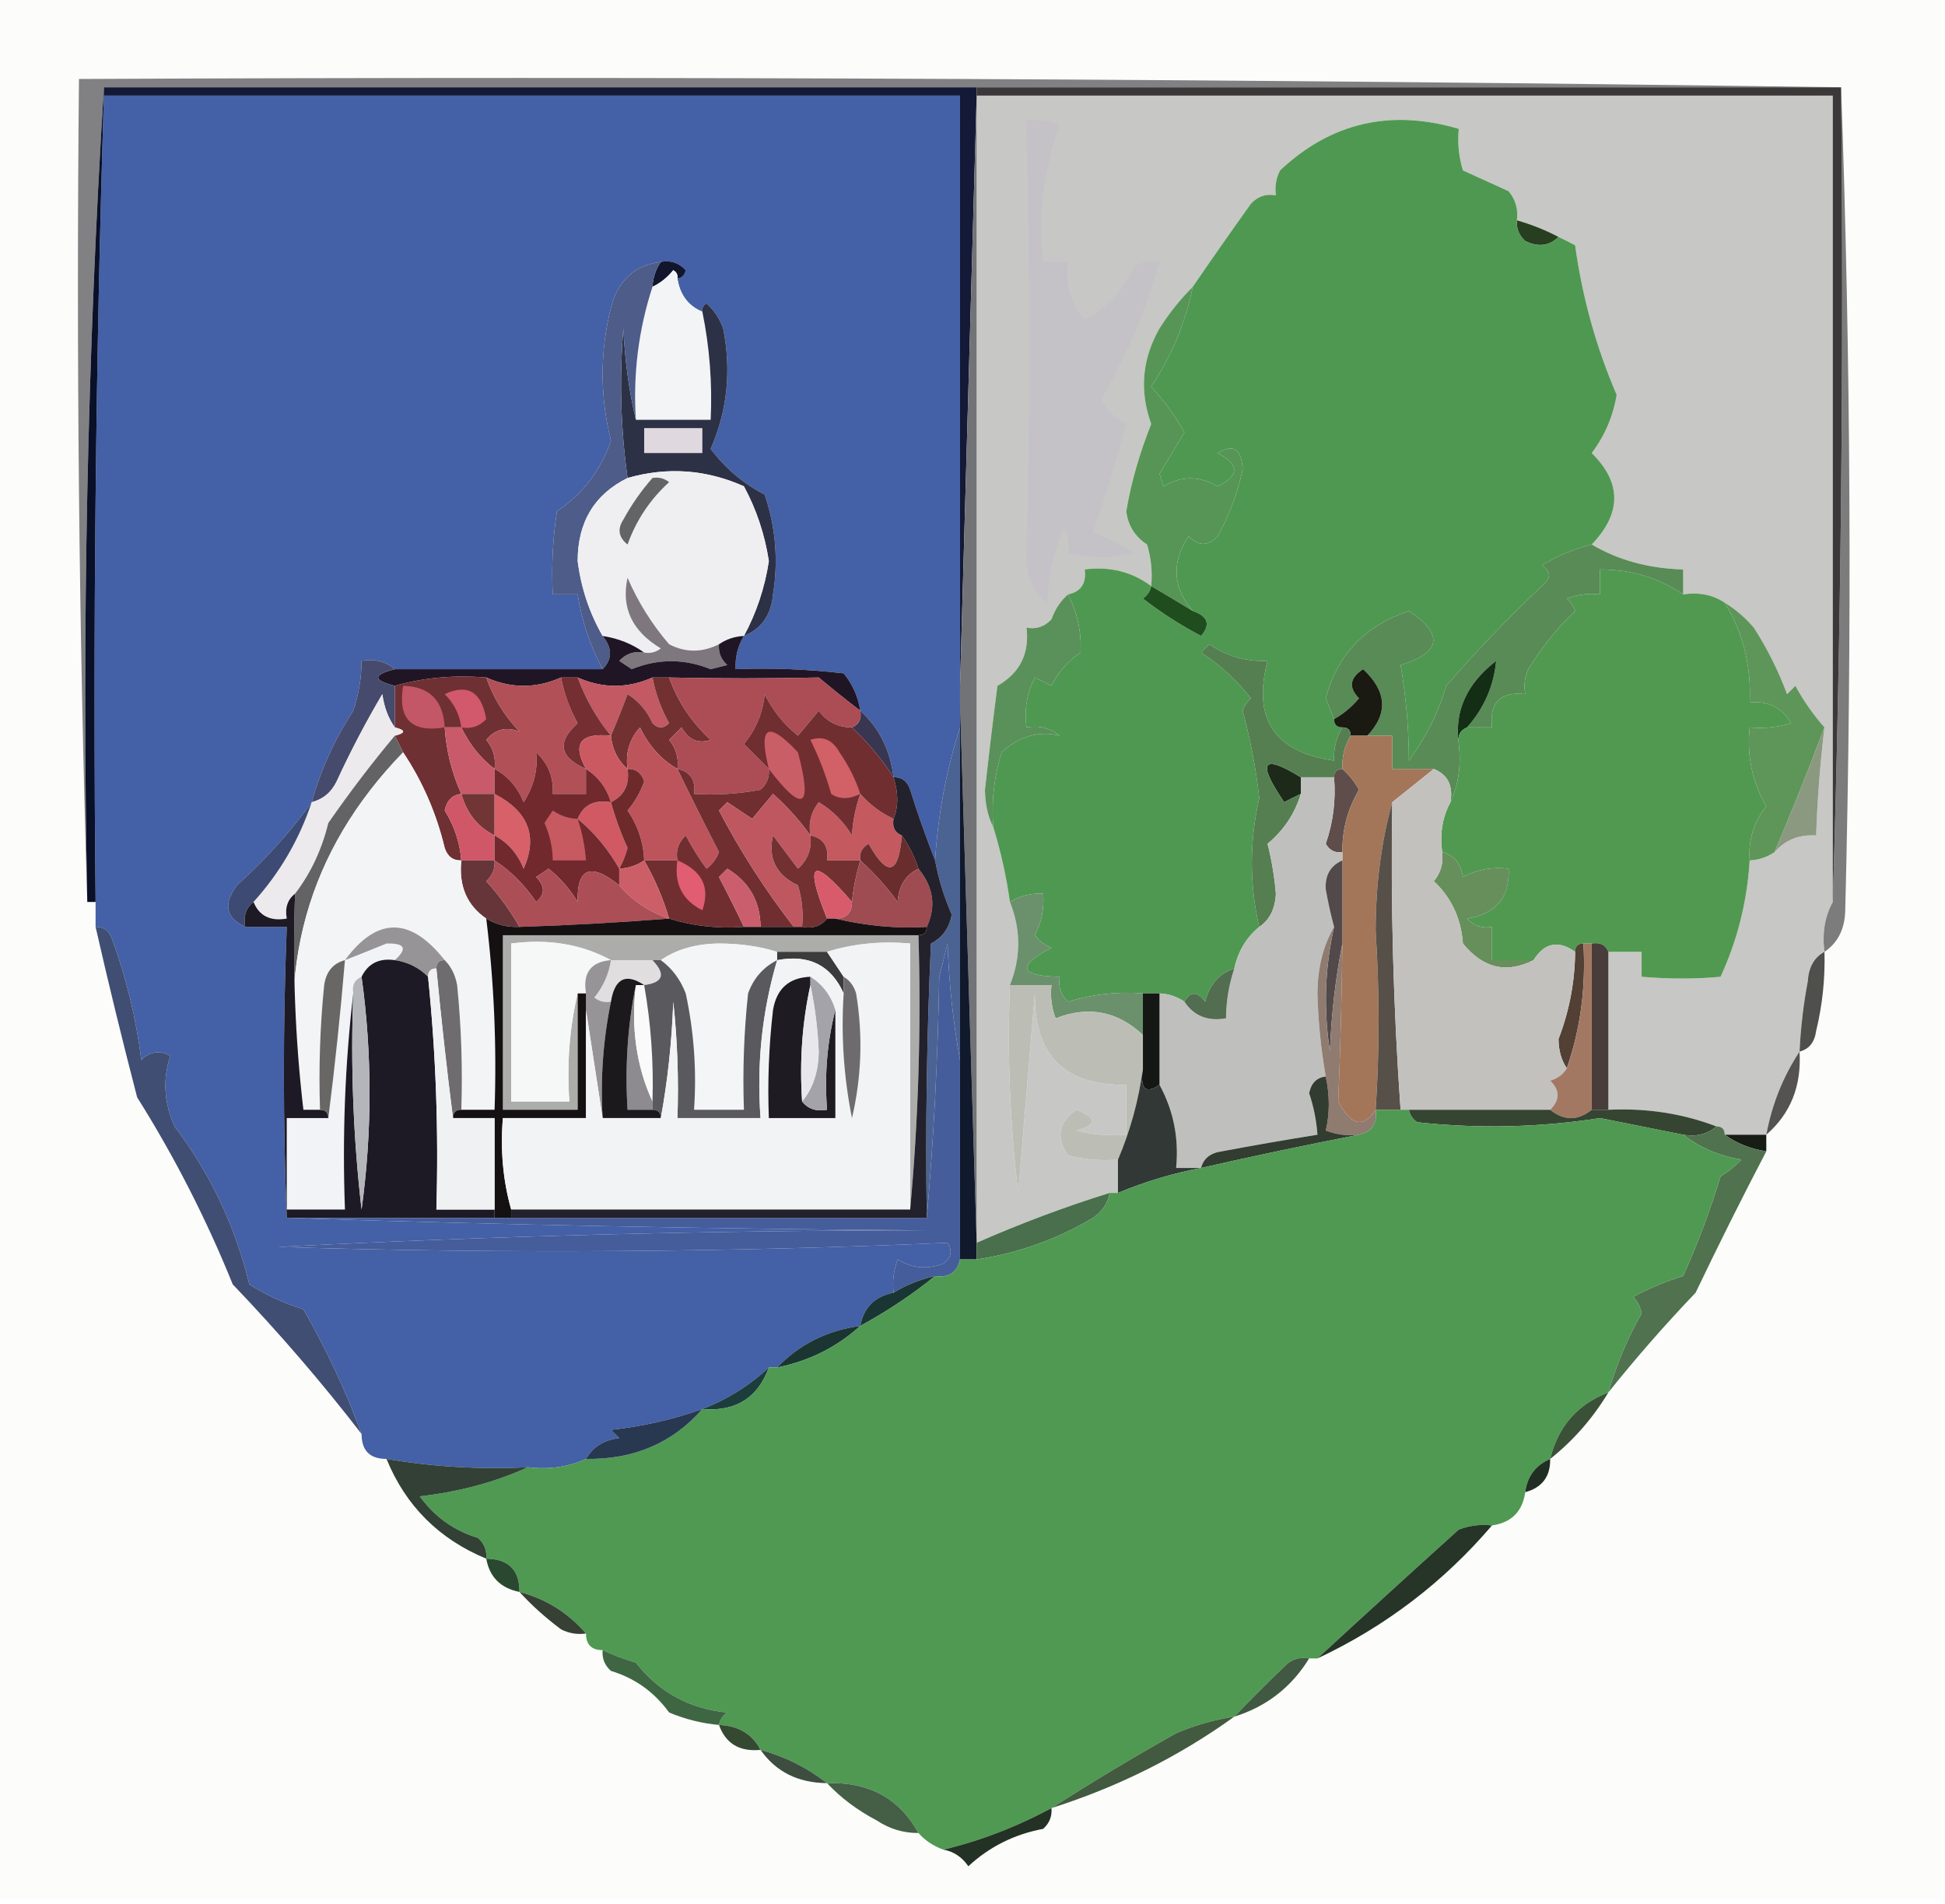 <?xml version="1.0" encoding="UTF-8"?>
<!DOCTYPE svg PUBLIC "-//W3C//DTD SVG 1.1//EN" "http://www.w3.org/Graphics/SVG/1.1/DTD/svg11.dtd">
<svg xmlns="http://www.w3.org/2000/svg" version="1.1" width="234px" height="229px" style="shape-rendering:geometricPrecision; text-rendering:geometricPrecision; image-rendering:optimizeQuality; fill-rule:evenodd; clip-rule:evenodd" xmlns:xlink="http://www.w3.org/1999/xlink">
<g><path style="opacity:1" fill="#fcfdfb" d="M -0.5,-0.5 C 77.5,-0.5 155.5,-0.5 233.5,-0.5C 233.5,75.833 233.5,152.167 233.5,228.5C 155.5,228.5 77.5,228.5 -0.5,228.5C -0.5,152.167 -0.5,75.833 -0.5,-0.5 Z"/></g>
<g><path style="opacity:1" fill="#c7c7c5" d="M 117.5,11.5 C 151.833,11.5 186.167,11.5 220.5,11.5C 220.5,43.833 220.5,76.167 220.5,108.5C 219.539,110.265 219.205,112.265 219.5,114.5C 218.275,115.152 217.608,116.319 217.5,118C 216.969,120.817 216.636,123.65 216.5,126.5C 214.522,129.494 213.189,132.827 212.5,136.5C 210.833,136.5 209.167,136.5 207.5,136.5C 207.5,135.833 207.167,135.5 206.5,135.5C 202.433,133.946 198.1,133.28 193.5,133.5C 193.5,127.167 193.5,120.833 193.5,114.5C 194.833,114.5 196.167,114.5 197.5,114.5C 197.5,115.5 197.5,116.5 197.5,117.5C 200.817,117.781 203.983,117.781 207,117.5C 209.04,113.069 210.206,108.402 210.5,103.5C 211.609,103.443 212.609,103.11 213.5,102.5C 214.779,101.032 216.446,100.365 218.5,100.5C 218.642,96.2 218.975,91.867 219.5,87.5C 218.164,85.99 216.997,84.323 216,82.5C 215.667,82.833 215.333,83.167 215,83.5C 213.938,80.659 212.604,77.992 211,75.5C 209.961,74.29 208.794,73.29 207.5,72.5C 206.081,71.549 204.415,71.216 202.5,71.5C 202.5,70.5 202.5,69.5 202.5,68.5C 198.358,68.389 194.692,67.389 191.5,65.5C 195.113,61.731 195.113,58.064 191.5,54.5C 193.064,52.425 194.064,50.092 194.5,47.5C 192.028,41.747 190.361,35.747 189.5,29.5C 188.817,29.137 188.15,28.804 187.5,28.5C 185.972,27.691 184.306,27.024 182.5,26.5C 182.67,25.178 182.337,24.011 181.5,23C 179.649,22.163 177.816,21.329 176,20.5C 175.506,18.866 175.34,17.199 175.5,15.5C 167.285,13.081 160.119,14.747 154,20.5C 153.517,21.448 153.351,22.448 153.5,23.5C 152.325,23.281 151.325,23.614 150.5,24.5C 148.065,27.906 145.732,31.239 143.5,34.5C 142.022,35.97 140.689,37.637 139.5,39.5C 137.396,43.185 137.062,47.019 138.5,51C 137.079,54.574 136.079,58.074 135.5,61.5C 135.703,63.208 136.536,64.541 138,65.5C 138.494,67.134 138.66,68.801 138.5,70.5C 136.18,68.774 133.513,68.107 130.5,68.5C 130.715,70.179 130.048,71.179 128.5,71.5C 127.609,72.261 126.942,73.261 126.5,74.5C 125.675,75.386 124.675,75.719 123.5,75.5C 123.868,78.624 122.702,80.957 120,82.5C 119.459,86.662 118.959,90.828 118.5,95C 118.508,96.707 118.842,98.207 119.5,99.5C 120.406,102.436 121.072,105.436 121.5,108.5C 122.833,111.833 122.833,115.167 121.5,118.5C 121.169,126.86 121.502,135.193 122.5,143.5C 123.167,135.5 123.833,127.5 124.5,119.5C 124.397,126.947 128.064,130.613 135.5,130.5C 135.5,132.5 135.5,134.5 135.5,136.5C 133.473,136.662 131.473,136.495 129.5,136C 132.028,135.331 132.028,134.498 129.5,133.5C 127.343,134.966 127.01,136.8 128.5,139C 130.473,139.495 132.473,139.662 134.5,139.5C 134.5,140.833 134.5,142.167 134.5,143.5C 134.167,143.5 133.833,143.5 133.5,143.5C 128.065,145.194 122.731,147.194 117.5,149.5C 117.5,103.5 117.5,57.5 117.5,11.5 Z"/></g>
<g><path style="opacity:1" fill="#4460a6" d="M 12.5,11.5 C 46.833,11.5 81.167,11.5 115.5,11.5C 115.5,35.167 115.5,58.833 115.5,82.5C 115.5,83.167 115.5,83.833 115.5,84.5C 115.5,85.5 115.5,86.5 115.5,87.5C 113.856,92.59 112.856,97.923 112.5,103.5C 111.436,100.814 110.436,97.98 109.5,95C 109.164,93.97 108.497,93.47 107.5,93.5C 107.088,90.198 105.755,87.531 103.5,85.5C 103.249,83.83 102.582,82.33 101.5,81C 97.179,80.501 92.846,80.334 88.5,80.5C 88.433,79.041 88.766,77.708 89.5,76.5C 91.614,75.64 92.781,73.973 93,71.5C 93.658,67.428 93.325,63.428 92,59.5C 89.425,58.171 87.259,56.337 85.5,54C 87.509,49.409 88.009,44.575 87,39.5C 86.581,38.328 85.915,37.328 85,36.5C 84.601,36.728 84.435,37.062 84.5,37.5C 82.799,36.789 81.799,35.455 81.5,33.5C 82.043,33.44 82.376,33.107 82.5,32.5C 81.675,31.614 80.675,31.281 79.5,31.5C 76.342,31.914 74.342,33.748 73.5,37C 72.167,42.333 72.167,47.667 73.5,53C 72.283,56.577 70.116,59.41 67,61.5C 66.502,64.817 66.335,68.15 66.5,71.5C 67.5,71.5 68.5,71.5 69.5,71.5C 69.977,74.655 70.977,77.655 72.5,80.5C 64.167,80.5 55.833,80.5 47.5,80.5C 46.432,79.566 45.099,79.232 43.5,79.5C 43.489,81.547 43.156,83.547 42.5,85.5C 40.244,88.951 38.577,92.618 37.5,96.5C 34.933,100.075 31.933,103.408 28.5,106.5C 26.827,108.761 27.16,110.428 29.5,111.5C 31.167,111.5 32.833,111.5 34.5,111.5C 34.039,123.344 34.039,135.01 34.5,146.5C 59.997,147.332 85.663,147.832 111.5,148C 85.353,148.009 59.353,148.676 33.5,150C 60.406,150.828 87.239,150.661 114,149.5C 114.617,150.449 114.451,151.282 113.5,152C 111.559,152.743 109.726,152.576 108,151.5C 107.51,152.793 107.343,154.127 107.5,155.5C 105.227,155.957 103.894,157.29 103.5,159.5C 99.502,160.042 96.168,161.709 93.5,164.5C 93.167,164.5 92.833,164.5 92.5,164.5C 90.165,166.669 87.498,168.336 84.5,169.5C 80.964,170.758 77.297,171.591 73.5,172C 73.833,172.333 74.167,172.667 74.5,173C 72.68,173.2 71.347,174.034 70.5,175.5C 68.393,176.468 66.059,176.802 63.5,176.5C 57.741,176.786 52.075,176.452 46.5,175.5C 44.5,175.5 43.5,174.5 43.5,172.5C 41.618,167.339 39.284,162.339 36.5,157.5C 34.189,156.786 32.022,155.786 30,154.5C 28.294,147.488 25.294,141.155 21,135.5C 19.724,132.634 19.557,129.8 20.5,127C 19.216,126.316 18.049,126.483 17,127.5C 16.383,122.531 15.216,117.697 13.5,113C 13.164,111.97 12.497,111.47 11.5,111.5C 11.5,110.5 11.5,109.5 11.5,108.5C 11.168,75.996 11.502,43.662 12.5,11.5 Z"/></g>
<g><path style="opacity:1" fill="#818083" d="M 221.5,10.5 C 186.833,10.5 152.167,10.5 117.5,10.5C 82.5,10.5 47.5,10.5 12.5,10.5C 10.507,42.816 9.84,75.483 10.5,108.5C 9.502,75.671 9.168,42.671 9.5,9.5C 80.335,9.167 151.002,9.501 221.5,10.5 Z"/></g>
<g><path style="opacity:1" fill="#131936" d="M 12.5,11.5 C 12.5,11.167 12.5,10.833 12.5,10.5C 47.5,10.5 82.5,10.5 117.5,10.5C 117.5,10.833 117.5,11.167 117.5,11.5C 116.833,35.167 116.167,58.833 115.5,82.5C 115.5,58.833 115.5,35.167 115.5,11.5C 81.167,11.5 46.833,11.5 12.5,11.5 Z"/></g>
<g><path style="opacity:1" fill="#283e20" d="M 182.5,26.5 C 184.306,27.024 185.972,27.691 187.5,28.5C 186.399,29.598 185.066,29.765 183.5,29C 182.748,28.329 182.414,27.496 182.5,26.5 Z"/></g>
<g><path style="opacity:1" fill="#11162c" d="M 79.5,31.5 C 80.675,31.281 81.675,31.614 82.5,32.5C 82.376,33.107 82.043,33.44 81.5,33.5C 81.565,33.062 81.399,32.728 81,32.5C 80.292,33.38 79.458,34.047 78.5,34.5C 78.557,33.391 78.89,32.391 79.5,31.5 Z"/></g>
<g><path style="opacity:1" fill="#7d7c7d" d="M 221.5,10.5 C 222.664,43.331 222.831,76.331 222,109.5C 221.95,111.744 221.117,113.411 219.5,114.5C 219.205,112.265 219.539,110.265 220.5,108.5C 221.498,76.004 221.832,43.338 221.5,10.5 Z"/></g>
<g><path style="opacity:1" fill="#3c3839" d="M 117.5,11.5 C 117.5,11.167 117.5,10.833 117.5,10.5C 152.167,10.5 186.833,10.5 221.5,10.5C 221.832,43.338 221.498,76.004 220.5,108.5C 220.5,76.167 220.5,43.833 220.5,11.5C 186.167,11.5 151.833,11.5 117.5,11.5 Z"/></g>
<g><path style="opacity:1" fill="#091028" d="M 12.5,10.5 C 12.5,10.833 12.5,11.167 12.5,11.5C 11.502,43.662 11.168,75.996 11.5,108.5C 11.167,108.5 10.833,108.5 10.5,108.5C 9.84,75.483 10.507,42.816 12.5,10.5 Z"/></g>
<g><path style="opacity:1" fill="#4f9851" d="M 182.5,26.5 C 182.414,27.496 182.748,28.329 183.5,29C 185.066,29.765 186.399,29.598 187.5,28.5C 188.15,28.804 188.817,29.137 189.5,29.5C 190.361,35.747 192.028,41.747 194.5,47.5C 194.064,50.092 193.064,52.425 191.5,54.5C 195.113,58.064 195.113,61.731 191.5,65.5C 189.37,66.032 187.37,66.865 185.5,68C 186.641,68.741 186.641,69.575 185.5,70.5C 181.427,74.35 177.594,78.35 174,82.5C 173.037,85.76 171.537,88.76 169.5,91.5C 169.492,87.671 169.159,83.838 168.5,80C 173.39,78.502 173.723,76.336 169.5,73.5C 164.213,75.283 160.88,78.783 159.5,84C 159.884,84.951 160.217,85.784 160.5,86.5C 160.5,87.167 160.833,87.5 161.5,87.5C 160.766,88.708 160.433,90.041 160.5,91.5C 153.322,90.472 150.655,86.472 152.5,79.5C 149.951,79.613 147.618,78.946 145.5,77.5C 145.167,77.833 144.833,78.167 144.5,78.5C 146.774,79.968 148.774,81.802 150.5,84C 150.043,84.414 149.709,84.914 149.5,85.5C 150.434,88.936 151.101,92.436 151.5,96C 150.307,101.228 150.307,106.395 151.5,111.5C 149.953,112.768 148.953,114.435 148.5,116.5C 146.665,117.122 145.498,118.456 145,120.5C 144.023,119.226 143.189,119.226 142.5,120.5C 141.609,119.89 140.609,119.557 139.5,119.5C 138.833,119.5 138.167,119.5 137.5,119.5C 134.421,119.26 131.421,119.593 128.5,120.5C 127.614,119.675 127.281,118.675 127.5,117.5C 122.611,117.41 122.277,116.244 126.5,114C 125.692,113.692 125.025,113.192 124.5,112.5C 125.309,110.929 125.643,109.262 125.5,107.5C 124.041,107.433 122.708,107.766 121.5,108.5C 121.072,105.436 120.406,102.436 119.5,99.5C 119.26,96.421 119.593,93.421 120.5,90.5C 122.668,88.546 125.002,87.879 127.5,88.5C 126.311,87.571 124.978,87.238 123.5,87.5C 123.201,85.396 123.534,83.396 124.5,81.5C 125.167,81.833 125.833,82.167 126.5,82.5C 127.327,80.838 128.493,79.505 130,78.5C 130.124,76.064 129.624,73.731 128.5,71.5C 130.048,71.179 130.715,70.179 130.5,68.5C 133.513,68.107 136.18,68.774 138.5,70.5C 138.389,71.117 138.056,71.617 137.5,72C 139.699,73.697 142.032,75.197 144.5,76.5C 145.665,75.141 145.332,74.141 143.5,73.5C 141.078,70.667 140.911,67.667 143,64.5C 144.183,65.731 145.349,65.731 146.5,64.5C 147.895,61.983 148.895,59.316 149.5,56.5C 149.378,54.006 148.378,53.339 146.5,54.5C 149.133,55.884 149.133,57.218 146.5,58.5C 144.298,57.22 142.132,57.22 140,58.5C 139.833,58 139.667,57.5 139.5,57C 140.5,55.333 141.5,53.667 142.5,52C 141.375,50.037 140.041,48.204 138.5,46.5C 140.945,42.834 142.611,38.834 143.5,34.5C 145.732,31.239 148.065,27.906 150.5,24.5C 151.325,23.614 152.325,23.281 153.5,23.5C 153.351,22.448 153.517,21.448 154,20.5C 160.119,14.747 167.285,13.081 175.5,15.5C 175.34,17.199 175.506,18.866 176,20.5C 177.816,21.329 179.649,22.163 181.5,23C 182.337,24.011 182.67,25.178 182.5,26.5 Z"/></g>
<g><path style="opacity:1" fill="#f3f4f6" d="M 81.5,33.5 C 81.799,35.455 82.799,36.789 84.5,37.5C 85.373,41.769 85.706,46.102 85.5,50.5C 82.5,50.5 79.5,50.5 76.5,50.5C 76.15,44.996 76.817,39.663 78.5,34.5C 79.458,34.047 80.292,33.38 81,32.5C 81.399,32.728 81.565,33.062 81.5,33.5 Z"/></g>
<g><path style="opacity:1" fill="#2d3146" d="M 89.5,76.5 C 91.004,73.721 92.004,70.721 92.5,67.5C 92.004,64.279 91.004,61.279 89.5,58.5C 84.95,56.469 80.283,56.135 75.5,57.5C 74.668,51.516 74.501,45.516 75,39.5C 75.177,43.356 75.677,47.023 76.5,50.5C 79.5,50.5 82.5,50.5 85.5,50.5C 85.706,46.102 85.373,41.769 84.5,37.5C 84.435,37.062 84.601,36.728 85,36.5C 85.915,37.328 86.581,38.328 87,39.5C 88.009,44.575 87.509,49.409 85.5,54C 87.259,56.337 89.425,58.171 92,59.5C 93.325,63.428 93.658,67.428 93,71.5C 92.781,73.973 91.614,75.64 89.5,76.5 Z"/></g>
<g><path style="opacity:1" fill="#4d5c88" d="M 79.5,31.5 C 78.89,32.391 78.557,33.391 78.5,34.5C 76.817,39.663 76.15,44.996 76.5,50.5C 75.677,47.023 75.177,43.356 75,39.5C 74.501,45.516 74.668,51.516 75.5,57.5C 71.499,59.483 69.499,62.816 69.5,67.5C 69.909,70.727 70.909,73.727 72.5,76.5C 73.686,77.961 73.686,79.295 72.5,80.5C 70.977,77.655 69.977,74.655 69.5,71.5C 68.5,71.5 67.5,71.5 66.5,71.5C 66.335,68.15 66.502,64.817 67,61.5C 70.116,59.41 72.283,56.577 73.5,53C 72.167,47.667 72.167,42.333 73.5,37C 74.342,33.748 76.342,31.914 79.5,31.5 Z"/></g>
<g><path style="opacity:1" fill="#dfd9df" d="M 77.5,51.5 C 79.833,51.5 82.167,51.5 84.5,51.5C 84.5,52.5 84.5,53.5 84.5,54.5C 82.167,54.5 79.833,54.5 77.5,54.5C 77.5,53.5 77.5,52.5 77.5,51.5 Z"/></g>
<g><path style="opacity:1" fill="#c5c2c7" d="M 123.5,14.5 C 124.873,14.343 126.207,14.51 127.5,15C 125.58,20.197 124.913,25.697 125.5,31.5C 126.5,31.5 127.5,31.5 128.5,31.5C 128.162,34.157 128.829,36.49 130.5,38.5C 133.236,36.976 135.236,34.809 136.5,32C 137.448,31.517 138.448,31.351 139.5,31.5C 137.865,37.3 135.532,42.8 132.5,48C 133.167,49.333 134.167,50.333 135.5,51C 134.302,55.443 132.969,59.776 131.5,64C 133.221,64.739 134.887,65.573 136.5,66.5C 133.911,67.205 131.244,67.205 128.5,66.5C 128.649,65.448 128.483,64.448 128,63.5C 126.768,66.3 126.101,69.3 126,72.5C 124.431,71.286 123.598,69.619 123.5,67.5C 123.907,50.411 123.907,32.744 123.5,14.5 Z"/></g>
<g><path style="opacity:1" fill="#569556" d="M 143.5,34.5 C 142.611,38.834 140.945,42.834 138.5,46.5C 140.041,48.204 141.375,50.037 142.5,52C 141.5,53.667 140.5,55.333 139.5,57C 139.667,57.5 139.833,58 140,58.5C 142.132,57.22 144.298,57.22 146.5,58.5C 149.133,57.218 149.133,55.884 146.5,54.5C 148.378,53.339 149.378,54.006 149.5,56.5C 148.895,59.316 147.895,61.983 146.5,64.5C 145.349,65.731 144.183,65.731 143,64.5C 140.911,67.667 141.078,70.667 143.5,73.5C 141.816,72.473 140.149,71.473 138.5,70.5C 138.66,68.801 138.494,67.134 138,65.5C 136.536,64.541 135.703,63.208 135.5,61.5C 136.079,58.074 137.079,54.574 138.5,51C 137.062,47.019 137.396,43.185 139.5,39.5C 140.689,37.637 142.022,35.97 143.5,34.5 Z"/></g>
<g><path style="opacity:1" fill="#efeff2" d="M 89.5,76.5 C 88.391,76.557 87.391,76.89 86.5,77.5C 84.46,78.519 82.46,78.519 80.5,77.5C 78.429,75.093 76.762,72.427 75.5,69.5C 74.706,73.092 76.039,75.925 79.5,78C 78.906,78.464 78.239,78.631 77.5,78.5C 76.07,77.463 74.403,76.796 72.5,76.5C 70.909,73.727 69.909,70.727 69.5,67.5C 69.499,62.816 71.499,59.483 75.5,57.5C 80.283,56.135 84.95,56.469 89.5,58.5C 91.004,61.279 92.004,64.279 92.5,67.5C 92.004,70.721 91.004,73.721 89.5,76.5 Z"/></g>
<g><path style="opacity:1" fill="#636466" d="M 78.5,57.5 C 79.239,57.369 79.906,57.536 80.5,58C 78.21,60.08 76.543,62.58 75.5,65.5C 74.417,64.635 74.251,63.635 75,62.5C 75.997,60.677 77.164,59.01 78.5,57.5 Z"/></g>
<g><path style="opacity:1" fill="#1f4d1d" d="M 138.5,70.5 C 140.149,71.473 141.816,72.473 143.5,73.5C 145.332,74.141 145.665,75.141 144.5,76.5C 142.032,75.197 139.699,73.697 137.5,72C 138.056,71.617 138.389,71.117 138.5,70.5 Z"/></g>
<g><path style="opacity:1" fill="#588b55" d="M 191.5,65.5 C 194.692,67.389 198.358,68.389 202.5,68.5C 202.5,69.5 202.5,70.5 202.5,71.5C 199.571,69.505 196.237,68.505 192.5,68.5C 192.5,69.5 192.5,70.5 192.5,71.5C 191.127,71.343 189.793,71.51 188.5,72C 188.957,72.414 189.291,72.914 189.5,73.5C 187.605,75.288 185.938,77.288 184.5,79.5C 183.571,80.689 183.238,82.022 183.5,83.5C 180.5,83.167 179.167,84.5 179.5,87.5C 178.5,87.5 177.5,87.5 176.5,87.5C 178.545,85.19 179.712,82.524 180,79.5C 176.445,82.246 174.945,85.579 175.5,89.5C 175.802,92.059 175.468,94.393 174.5,96.5C 174.843,94.517 174.176,93.183 172.5,92.5C 170.833,92.5 169.167,92.5 167.5,92.5C 167.5,91.167 167.5,89.833 167.5,88.5C 166.5,88.5 165.5,88.5 164.5,88.5C 167.027,85.846 166.86,83.179 164,80.5C 162.383,81.536 162.216,82.703 163.5,84C 162.627,85.045 161.627,85.878 160.5,86.5C 160.217,85.784 159.884,84.951 159.5,84C 160.88,78.783 164.213,75.283 169.5,73.5C 173.723,76.336 173.39,78.502 168.5,80C 169.159,83.838 169.492,87.671 169.5,91.5C 171.537,88.76 173.037,85.76 174,82.5C 177.594,78.35 181.427,74.35 185.5,70.5C 186.641,69.575 186.641,68.741 185.5,68C 187.37,66.865 189.37,66.032 191.5,65.5 Z"/></g>
<g><path style="opacity:1" fill="#7f777e" d="M 86.5,77.5 C 86.414,78.496 86.748,79.329 87.5,80C 86.833,80.167 86.167,80.333 85.5,80.5C 82.324,79.219 79.158,79.219 76,80.5C 75.5,80.167 75,79.833 74.5,79.5C 75.325,78.614 76.325,78.281 77.5,78.5C 78.239,78.631 78.906,78.464 79.5,78C 76.039,75.925 74.706,73.092 75.5,69.5C 76.762,72.427 78.429,75.093 80.5,77.5C 82.46,78.519 84.46,78.519 86.5,77.5 Z"/></g>
<g><path style="opacity:1" fill="#201525" d="M 72.5,76.5 C 74.403,76.796 76.07,77.463 77.5,78.5C 76.325,78.281 75.325,78.614 74.5,79.5C 75,79.833 75.5,80.167 76,80.5C 79.158,79.219 82.324,79.219 85.5,80.5C 86.167,80.333 86.833,80.167 87.5,80C 86.748,79.329 86.414,78.496 86.5,77.5C 87.391,76.89 88.391,76.557 89.5,76.5C 88.766,77.708 88.433,79.041 88.5,80.5C 92.846,80.334 97.179,80.501 101.5,81C 102.582,82.33 103.249,83.83 103.5,85.5C 101.844,84.239 100.178,82.906 98.5,81.5C 92.503,81.633 86.503,81.633 80.5,81.5C 79.833,81.5 79.167,81.5 78.5,81.5C 75.5,82.833 72.5,82.833 69.5,81.5C 68.833,81.5 68.167,81.5 67.5,81.5C 64.5,82.833 61.5,82.833 58.5,81.5C 54.629,81.185 50.962,81.518 47.5,82.5C 44.833,81.833 44.833,81.167 47.5,80.5C 55.833,80.5 64.167,80.5 72.5,80.5C 73.686,79.295 73.686,77.961 72.5,76.5 Z"/></g>
<g><path style="opacity:1" fill="#6f3033" d="M 58.5,81.5 C 59.346,83.938 60.679,86.104 62.5,88C 60.905,87.383 59.572,87.716 58.5,89C 59.337,90.011 59.67,91.178 59.5,92.5C 57.821,91.218 56.487,89.551 55.5,87.5C 54.833,87.5 54.167,87.5 53.5,87.5C 53.694,90.33 54.361,92.996 55.5,95.5C 54.414,95.62 53.747,96.287 53.5,97.5C 54.651,99.325 55.318,101.325 55.5,103.5C 54.503,103.53 53.836,103.03 53.5,102C 52.5,97.831 50.834,93.998 48.5,90.5C 48.167,89.833 47.833,89.167 47.5,88.5C 48.833,88.167 48.833,87.833 47.5,87.5C 47.5,85.833 47.5,84.167 47.5,82.5C 50.962,81.518 54.629,81.185 58.5,81.5 Z"/></g>
<g><path style="opacity:1" fill="#d1596b" d="M 55.5,87.5 C 55.297,85.956 54.63,84.622 53.5,83.5C 56.263,82.216 57.93,83.216 58.5,86.5C 57.675,87.386 56.675,87.719 55.5,87.5 Z"/></g>
<g><path style="opacity:1" fill="#c25963" d="M 69.5,81.5 C 72.5,82.833 75.5,82.833 78.5,81.5C 78.869,83.441 79.536,85.275 80.5,87C 79.833,87.667 79.167,87.667 78.5,87C 77.845,85.513 76.845,84.347 75.5,83.5C 74.83,85.291 74.163,86.958 73.5,88.5C 71.803,86.447 70.469,84.113 69.5,81.5 Z"/></g>
<g><path style="opacity:1" fill="#c35667" d="M 53.5,87.5 C 49.5,88.167 47.833,86.5 48.5,82.5C 51.659,82.57 53.326,84.237 53.5,87.5 Z"/></g>
<g><path style="opacity:1" fill="#1a1912" d="M 164.5,88.5 C 163.833,88.5 163.167,88.5 162.5,88.5C 162.5,87.833 162.167,87.5 161.5,87.5C 160.833,87.5 160.5,87.167 160.5,86.5C 161.627,85.878 162.627,85.045 163.5,84C 162.216,82.703 162.383,81.536 164,80.5C 166.86,83.179 167.027,85.846 164.5,88.5 Z"/></g>
<g><path style="opacity:1" fill="#383650" d="M 103.5,85.5 C 105.755,87.531 107.088,90.198 107.5,93.5C 106.105,91.332 104.438,89.332 102.5,87.5C 103.338,87.158 103.672,86.492 103.5,85.5 Z"/></g>
<g><path style="opacity:1" fill="#b15057" d="M 58.5,81.5 C 61.5,82.833 64.5,82.833 67.5,81.5C 67.869,83.441 68.536,85.275 69.5,87C 66.969,89.261 67.303,91.094 70.5,92.5C 70.5,93.5 70.5,94.5 70.5,95.5C 69.167,95.5 67.833,95.5 66.5,95.5C 66.617,93.516 65.95,91.85 64.5,90.5C 64.738,92.565 64.238,94.565 63,96.5C 62.26,94.681 61.093,93.348 59.5,92.5C 59.67,91.178 59.337,90.011 58.5,89C 59.572,87.716 60.905,87.383 62.5,88C 60.679,86.104 59.346,83.938 58.5,81.5 Z"/></g>
<g><path style="opacity:1" fill="#752e31" d="M 67.5,81.5 C 68.167,81.5 68.833,81.5 69.5,81.5C 70.469,84.113 71.803,86.447 73.5,88.5C 69.814,88.13 68.814,89.463 70.5,92.5C 67.303,91.094 66.969,89.261 69.5,87C 68.536,85.275 67.869,83.441 67.5,81.5 Z"/></g>
<g><path style="opacity:1" fill="#132e14" d="M 176.5,87.5 C 175.662,87.842 175.328,88.508 175.5,89.5C 174.945,85.579 176.445,82.246 180,79.5C 179.712,82.524 178.545,85.19 176.5,87.5 Z"/></g>
<g><path style="opacity:1" fill="#464b6d" d="M 47.5,80.5 C 44.833,81.167 44.833,81.833 47.5,82.5C 47.5,84.167 47.5,85.833 47.5,87.5C 46.71,86.391 46.21,85.058 46,83.5C 43.984,86.917 42.151,90.417 40.5,94C 39.87,95.31 38.87,96.144 37.5,96.5C 38.577,92.618 40.244,88.951 42.5,85.5C 43.156,83.547 43.489,81.547 43.5,79.5C 45.099,79.232 46.432,79.566 47.5,80.5 Z"/></g>
<g><path style="opacity:1" fill="#5a915a" d="M 128.5,71.5 C 129.624,73.731 130.124,76.064 130,78.5C 128.493,79.505 127.327,80.838 126.5,82.5C 125.833,82.167 125.167,81.833 124.5,81.5C 123.534,83.396 123.201,85.396 123.5,87.5C 124.978,87.238 126.311,87.571 127.5,88.5C 125.002,87.879 122.668,88.546 120.5,90.5C 119.593,93.421 119.26,96.421 119.5,99.5C 118.842,98.207 118.508,96.707 118.5,95C 118.959,90.828 119.459,86.662 120,82.5C 122.702,80.957 123.868,78.624 123.5,75.5C 124.675,75.719 125.675,75.386 126.5,74.5C 126.942,73.261 127.609,72.261 128.5,71.5 Z"/></g>
<g><path style="opacity:1" fill="#5e965a" d="M 207.5,72.5 C 208.794,73.29 209.961,74.29 211,75.5C 212.604,77.992 213.938,80.659 215,83.5C 215.333,83.167 215.667,82.833 216,82.5C 216.997,84.323 218.164,85.99 219.5,87.5C 217.672,92.379 215.672,97.379 213.5,102.5C 212.609,103.11 211.609,103.443 210.5,103.5C 210.321,101.046 210.987,98.879 212.5,97C 210.808,94.065 210.142,90.898 210.5,87.5C 212.199,87.66 213.866,87.493 215.5,87C 214.383,85.108 212.716,84.275 210.5,84.5C 210.709,80.139 209.709,76.139 207.5,72.5 Z"/></g>
<g><path style="opacity:1" fill="#723031" d="M 78.5,81.5 C 79.167,81.5 79.833,81.5 80.5,81.5C 81.526,84.372 83.193,86.872 85.5,89C 84.004,89.507 82.837,89.007 82,87.5C 81.5,88 81,88.5 80.5,89C 81.337,90.011 81.67,91.178 81.5,92.5C 79.547,91.374 78.047,89.707 77,87.5C 75.731,88.905 75.231,90.571 75.5,92.5C 74.326,91.486 73.66,90.153 73.5,88.5C 74.163,86.958 74.83,85.291 75.5,83.5C 76.845,84.347 77.845,85.513 78.5,87C 79.167,87.667 79.833,87.667 80.5,87C 79.536,85.275 78.869,83.441 78.5,81.5 Z"/></g>
<g><path style="opacity:1" fill="#ca5962" d="M 73.5,88.5 C 73.66,90.153 74.326,91.486 75.5,92.5C 75.771,94.38 75.104,95.713 73.5,96.5C 72.974,94.77 71.974,93.436 70.5,92.5C 68.814,89.463 69.814,88.13 73.5,88.5 Z"/></g>
<g><path style="opacity:1" fill="#eceaed" d="M 47.5,87.5 C 48.833,87.833 48.833,88.167 47.5,88.5C 44.734,91.804 42.068,95.304 39.5,99C 38.707,102.232 37.373,105.066 35.5,107.5C 34.596,108.209 34.263,109.209 34.5,110.5C 32.517,110.843 31.183,110.176 30.5,108.5C 33.667,104.997 36,100.997 37.5,96.5C 38.87,96.144 39.87,95.31 40.5,94C 42.151,90.417 43.984,86.917 46,83.5C 46.21,85.058 46.71,86.391 47.5,87.5 Z"/></g>
<g><path style="opacity:1" fill="#c95a69" d="M 53.5,87.5 C 54.167,87.5 54.833,87.5 55.5,87.5C 56.487,89.551 57.821,91.218 59.5,92.5C 59.5,93.5 59.5,94.5 59.5,95.5C 58.167,95.5 56.833,95.5 55.5,95.5C 54.361,92.996 53.694,90.33 53.5,87.5 Z"/></g>
<g><path style="opacity:1" fill="#ac4c55" d="M 80.5,81.5 C 86.503,81.633 92.503,81.633 98.5,81.5C 100.178,82.906 101.844,84.239 103.5,85.5C 103.672,86.492 103.338,87.158 102.5,87.5C 100.857,87.52 99.524,86.853 98.5,85.5C 97.667,86.5 96.833,87.5 96,88.5C 94.287,87.122 92.953,85.455 92,83.5C 91.767,85.78 90.934,87.78 89.5,89.5C 90.548,90.548 91.548,91.548 92.5,92.5C 92.586,93.496 92.252,94.329 91.5,95C 88.854,95.497 86.187,95.664 83.5,95.5C 83.715,93.821 83.048,92.821 81.5,92.5C 81.67,91.178 81.337,90.011 80.5,89C 81,88.5 81.5,88 82,87.5C 82.837,89.007 84.004,89.507 85.5,89C 83.193,86.872 81.526,84.372 80.5,81.5 Z"/></g>
<g><path style="opacity:1" fill="#1e2a19" d="M 156.5,93.5 C 156.5,94.167 156.5,94.833 156.5,95.5C 155.85,95.804 155.183,96.137 154.5,96.5C 151.183,91.636 151.85,90.636 156.5,93.5 Z"/></g>
<g><path style="opacity:1" fill="#5e4d4a" d="M 161.5,92.5 C 162.267,93.172 162.934,94.005 163.5,95C 162.133,97.302 161.466,99.802 161.5,102.5C 160.624,102.631 159.957,102.298 159.5,101.5C 160.393,98.916 160.726,96.249 160.5,93.5C 160.5,92.833 160.833,92.5 161.5,92.5 Z"/></g>
<g><path style="opacity:1" fill="#519951" d="M 202.5,71.5 C 204.415,71.216 206.081,71.549 207.5,72.5C 209.709,76.139 210.709,80.139 210.5,84.5C 212.716,84.275 214.383,85.108 215.5,87C 213.866,87.493 212.199,87.66 210.5,87.5C 210.142,90.898 210.808,94.065 212.5,97C 210.987,98.879 210.321,101.046 210.5,103.5C 210.206,108.402 209.04,113.069 207,117.5C 203.983,117.781 200.817,117.781 197.5,117.5C 197.5,116.5 197.5,115.5 197.5,114.5C 196.167,114.5 194.833,114.5 193.5,114.5C 193.158,113.662 192.492,113.328 191.5,113.5C 191.167,113.5 190.833,113.5 190.5,113.5C 189.833,113.5 189.5,113.833 189.5,114.5C 187.482,113.067 185.815,113.401 184.5,115.5C 182.833,115.5 181.167,115.5 179.5,115.5C 179.5,114.167 179.5,112.833 179.5,111.5C 178.325,111.719 177.325,111.386 176.5,110.5C 179.98,109.943 181.647,107.943 181.5,104.5C 179.533,104.261 177.699,104.594 176,105.5C 175.764,103.881 174.931,102.881 173.5,102.5C 173.205,100.265 173.539,98.265 174.5,96.5C 175.468,94.393 175.802,92.059 175.5,89.5C 175.328,88.508 175.662,87.842 176.5,87.5C 177.5,87.5 178.5,87.5 179.5,87.5C 179.167,84.5 180.5,83.167 183.5,83.5C 183.238,82.022 183.571,80.689 184.5,79.5C 185.938,77.288 187.605,75.288 189.5,73.5C 189.291,72.914 188.957,72.414 188.5,72C 189.793,71.51 191.127,71.343 192.5,71.5C 192.5,70.5 192.5,69.5 192.5,68.5C 196.237,68.505 199.571,69.505 202.5,71.5 Z"/></g>
<g><path style="opacity:1" fill="#557f51" d="M 161.5,87.5 C 162.167,87.5 162.5,87.833 162.5,88.5C 161.766,89.708 161.433,91.041 161.5,92.5C 160.833,92.5 160.5,92.833 160.5,93.5C 159.167,93.5 157.833,93.5 156.5,93.5C 151.85,90.636 151.183,91.636 154.5,96.5C 155.183,96.137 155.85,95.804 156.5,95.5C 155.786,97.874 154.452,99.874 152.5,101.5C 152.996,103.471 153.33,105.471 153.5,107.5C 153.415,109.333 152.748,110.666 151.5,111.5C 150.307,106.395 150.307,101.228 151.5,96C 151.101,92.436 150.434,88.936 149.5,85.5C 149.709,84.914 150.043,84.414 150.5,84C 148.774,81.802 146.774,79.968 144.5,78.5C 144.833,78.167 145.167,77.833 145.5,77.5C 147.618,78.946 149.951,79.613 152.5,79.5C 150.655,86.472 153.322,90.472 160.5,91.5C 160.433,90.041 160.766,88.708 161.5,87.5 Z"/></g>
<g><path style="opacity:1" fill="#a37659" d="M 162.5,88.5 C 163.167,88.5 163.833,88.5 164.5,88.5C 165.5,88.5 166.5,88.5 167.5,88.5C 167.5,89.833 167.5,91.167 167.5,92.5C 169.167,92.5 170.833,92.5 172.5,92.5C 170.833,93.833 169.167,95.167 167.5,96.5C 166.172,101.288 165.505,106.454 165.5,112C 165.972,119.32 165.972,126.487 165.5,133.5C 164.043,135.752 162.543,135.419 161,132.5C 161.258,126.202 161.425,119.869 161.5,113.5C 161.5,110.167 161.5,106.833 161.5,103.5C 161.5,103.167 161.5,102.833 161.5,102.5C 161.466,99.802 162.133,97.302 163.5,95C 162.934,94.005 162.267,93.172 161.5,92.5C 161.433,91.041 161.766,89.708 162.5,88.5 Z"/></g>
<g><path style="opacity:1" fill="#713536" d="M 55.5,95.5 C 56.833,95.5 58.167,95.5 59.5,95.5C 59.5,97.167 59.5,98.833 59.5,100.5C 57.478,99.493 56.145,97.826 55.5,95.5 Z"/></g>
<g><path style="opacity:1" fill="#d15963" d="M 73.5,96.5 C 74.014,98.366 74.68,100.2 75.5,102C 75.257,102.902 74.923,103.735 74.5,104.5C 73.18,102.168 71.513,100.168 69.5,98.5C 70.183,96.823 71.517,96.157 73.5,96.5 Z"/></g>
<g><path style="opacity:1" fill="#be545b" d="M 81.5,92.5 C 83.096,95.793 84.762,99.126 86.5,102.5C 86.192,103.308 85.692,103.975 85,104.5C 84.077,103.241 83.243,101.908 82.5,100.5C 81.614,101.325 81.281,102.325 81.5,103.5C 80.167,103.5 78.833,103.5 77.5,103.5C 77.414,101.323 76.747,99.323 75.5,97.5C 76.383,96.452 77.05,95.285 77.5,94C 77.164,92.97 76.497,92.47 75.5,92.5C 75.231,90.571 75.731,88.905 77,87.5C 78.047,89.707 79.547,91.374 81.5,92.5 Z"/></g>
<g><path style="opacity:1" fill="#636366" d="M 47.5,88.5 C 47.833,89.167 48.167,89.833 48.5,90.5C 36.962,102.387 32.962,116.721 36.5,133.5C 35.507,125.016 35.174,116.349 35.5,107.5C 37.373,105.066 38.707,102.232 39.5,99C 42.068,95.304 44.734,91.804 47.5,88.5 Z"/></g>
<g><path style="opacity:1" fill="#d05767" d="M 55.5,95.5 C 56.145,97.826 57.478,99.493 59.5,100.5C 59.5,101.5 59.5,102.5 59.5,103.5C 58.167,103.5 56.833,103.5 55.5,103.5C 55.318,101.325 54.651,99.325 53.5,97.5C 53.747,96.287 54.414,95.62 55.5,95.5 Z"/></g>
<g><path style="opacity:1" fill="#717377" d="M 117.5,11.5 C 117.5,57.5 117.5,103.5 117.5,149.5C 116.833,127.833 116.167,106.167 115.5,84.5C 115.5,83.833 115.5,83.167 115.5,82.5C 116.167,58.833 116.833,35.167 117.5,11.5 Z"/></g>
<g><path style="opacity:1" fill="#c45960" d="M 103.5,95.5 C 104.637,96.789 105.97,97.789 107.5,98.5C 107.328,99.492 107.662,100.158 108.5,100.5C 108.115,105.236 106.781,105.569 104.5,101.5C 103.702,101.957 103.369,102.624 103.5,103.5C 102.167,103.5 100.833,103.5 99.5,103.5C 99.715,101.821 99.048,100.821 97.5,100.5C 97.238,99.022 97.571,97.689 98.5,96.5C 100.167,97.5 101.5,98.833 102.5,100.5C 102.579,98.872 102.912,97.205 103.5,95.5 Z"/></g>
<g><path style="opacity:1" fill="#d76069" d="M 59.5,95.5 C 63.566,97.598 64.733,100.598 63,104.5C 62.26,102.681 61.093,101.348 59.5,100.5C 59.5,98.833 59.5,97.167 59.5,95.5 Z"/></g>
<g><path style="opacity:1" fill="#8a997f" d="M 219.5,87.5 C 218.975,91.867 218.642,96.2 218.5,100.5C 216.446,100.365 214.779,101.032 213.5,102.5C 215.672,97.379 217.672,92.379 219.5,87.5 Z"/></g>
<g><path style="opacity:1" fill="#71292e" d="M 70.5,92.5 C 71.974,93.436 72.974,94.77 73.5,96.5C 71.517,96.157 70.183,96.823 69.5,98.5C 71.513,100.168 73.18,102.168 74.5,104.5C 74.5,105.167 74.5,105.833 74.5,106.5C 71.057,103.728 69.391,104.394 69.5,108.5C 68.561,106.947 67.394,105.613 66,104.5C 65.5,104.833 65,105.167 64.5,105.5C 65.59,106.609 65.59,107.609 64.5,108.5C 63.145,106.479 61.479,104.812 59.5,103.5C 59.5,102.5 59.5,101.5 59.5,100.5C 61.093,101.348 62.26,102.681 63,104.5C 64.733,100.598 63.566,97.598 59.5,95.5C 59.5,94.5 59.5,93.5 59.5,92.5C 61.093,93.348 62.26,94.681 63,96.5C 64.238,94.565 64.738,92.565 64.5,90.5C 65.95,91.85 66.617,93.516 66.5,95.5C 67.833,95.5 69.167,95.5 70.5,95.5C 70.5,94.5 70.5,93.5 70.5,92.5 Z"/></g>
<g><path style="opacity:1" fill="#c75961" d="M 69.5,98.5 C 70.038,100.117 70.371,101.784 70.5,103.5C 69.167,103.5 67.833,103.5 66.5,103.5C 66.481,101.94 66.148,100.44 65.5,99C 65.833,98.5 66.167,98 66.5,97.5C 67.417,98.127 68.417,98.461 69.5,98.5 Z"/></g>
<g><path style="opacity:1" fill="#6e292b" d="M 75.5,92.5 C 76.497,92.47 77.164,92.97 77.5,94C 77.05,95.285 76.383,96.452 75.5,97.5C 76.747,99.323 77.414,101.323 77.5,103.5C 76.609,104.11 75.609,104.443 74.5,104.5C 74.923,103.735 75.257,102.902 75.5,102C 74.68,100.2 74.014,98.366 73.5,96.5C 75.104,95.713 75.771,94.38 75.5,92.5 Z"/></g>
<g><path style="opacity:1" fill="#66353a" d="M 55.5,103.5 C 56.833,103.5 58.167,103.5 59.5,103.5C 59.586,104.496 59.252,105.329 58.5,106C 60.051,107.712 61.385,109.545 62.5,111.5C 61.041,111.567 59.708,111.234 58.5,110.5C 56.179,108.91 55.179,106.577 55.5,103.5 Z"/></g>
<g><path style="opacity:1" fill="#712e31" d="M 102.5,87.5 C 104.438,89.332 106.105,91.332 107.5,93.5C 108.096,95.398 108.096,97.065 107.5,98.5C 105.97,97.789 104.637,96.789 103.5,95.5C 102.912,97.205 102.579,98.872 102.5,100.5C 101.5,98.833 100.167,97.5 98.5,96.5C 97.571,97.689 97.238,99.022 97.5,100.5C 96.236,98.73 94.736,97.063 93,95.5C 92.167,96.5 91.333,97.5 90.5,98.5C 89.5,97.833 88.5,97.167 87.5,96.5C 87.167,96.833 86.833,97.167 86.5,97.5C 89.067,102.41 92.067,107.076 95.5,111.5C 94.167,111.5 92.833,111.5 91.5,111.5C 91.458,108.415 90.125,106.081 87.5,104.5C 87.167,104.833 86.833,105.167 86.5,105.5C 87.559,107.534 88.559,109.534 89.5,111.5C 86.391,111.736 83.391,111.403 80.5,110.5C 79.758,108.02 78.758,105.687 77.5,103.5C 78.833,103.5 80.167,103.5 81.5,103.5C 81.281,102.325 81.614,101.325 82.5,100.5C 83.243,101.908 84.077,103.241 85,104.5C 85.692,103.975 86.192,103.308 86.5,102.5C 84.762,99.126 83.096,95.793 81.5,92.5C 83.048,92.821 83.715,93.821 83.5,95.5C 86.187,95.664 88.854,95.497 91.5,95C 92.252,94.329 92.586,93.496 92.5,92.5C 91.548,91.548 90.548,90.548 89.5,89.5C 90.934,87.78 91.767,85.78 92,83.5C 92.953,85.455 94.287,87.122 96,88.5C 96.833,87.5 97.667,86.5 98.5,85.5C 99.524,86.853 100.857,87.52 102.5,87.5 Z"/></g>
<g><path style="opacity:1" fill="#d16167" d="M 103.5,95.5 C 102.153,96.171 100.986,96.171 100,95.5C 99.358,93.238 98.525,91.072 97.5,89C 98.996,88.493 100.163,88.993 101,90.5C 102.094,92.078 102.928,93.745 103.5,95.5 Z"/></g>
<g><path style="opacity:1" fill="#ca5e66" d="M 92.5,92.5 C 91.202,87.292 92.369,86.626 96,90.5C 97.784,97.23 96.617,97.896 92.5,92.5 Z"/></g>
<g><path style="opacity:1" fill="#bf5760" d="M 97.5,100.5 C 97.688,102.103 97.188,103.437 96,104.5C 95,103.167 94,101.833 93,100.5C 92.375,103.25 93.375,105.25 96,106.5C 96.493,108.134 96.66,109.801 96.5,111.5C 96.167,111.5 95.833,111.5 95.5,111.5C 92.067,107.076 89.067,102.41 86.5,97.5C 86.833,97.167 87.167,96.833 87.5,96.5C 88.5,97.167 89.5,97.833 90.5,98.5C 91.333,97.5 92.167,96.5 93,95.5C 94.736,97.063 96.236,98.73 97.5,100.5 Z"/></g>
<g><path style="opacity:1" fill="#6a2d2e" d="M 108.5,100.5 C 109.345,101.671 110.011,103.005 110.5,104.5C 108.955,105.23 108.122,106.563 108,108.5C 106.634,106.638 105.134,104.972 103.5,103.5C 103.369,102.624 103.702,101.957 104.5,101.5C 106.781,105.569 108.115,105.236 108.5,100.5 Z"/></g>
<g><path style="opacity:1" fill="#3d4a73" d="M 37.5,96.5 C 36,100.997 33.667,104.997 30.5,108.5C 29.596,109.209 29.263,110.209 29.5,111.5C 27.16,110.428 26.827,108.761 28.5,106.5C 31.933,103.408 34.933,100.075 37.5,96.5 Z"/></g>
<g><path style="opacity:1" fill="#723130" d="M 97.5,100.5 C 99.048,100.821 99.715,101.821 99.5,103.5C 100.833,103.5 102.167,103.5 103.5,103.5C 102.983,105.274 102.65,106.941 102.5,108.5C 97.724,102.938 96.724,103.605 99.5,110.5C 98.791,111.404 97.791,111.737 96.5,111.5C 96.66,109.801 96.493,108.134 96,106.5C 93.375,105.25 92.375,103.25 93,100.5C 94,101.833 95,103.167 96,104.5C 97.188,103.437 97.688,102.103 97.5,100.5 Z"/></g>
<g><path style="opacity:1" fill="#4b6393" d="M 115.5,87.5 C 115.5,100.833 115.5,114.167 115.5,127.5C 114.674,123.018 114.174,118.351 114,113.5C 113.667,114.833 113.333,116.167 113,117.5C 112.83,127.342 112.33,137.009 111.5,146.5C 111.333,135.495 111.5,124.495 112,113.5C 113.397,112.774 114.231,111.607 114.5,110C 113.582,107.914 112.915,105.747 112.5,103.5C 112.856,97.923 113.856,92.59 115.5,87.5 Z"/></g>
<g><path style="opacity:1" fill="#cc5e68" d="M 77.5,103.5 C 78.758,105.687 79.758,108.02 80.5,110.5C 78.115,109.708 76.115,108.374 74.5,106.5C 74.5,105.833 74.5,105.167 74.5,104.5C 75.609,104.443 76.609,104.11 77.5,103.5 Z"/></g>
<g><path style="opacity:1" fill="#d85b6b" d="M 102.5,108.5 C 102.5,109.833 101.833,110.5 100.5,110.5C 100.167,110.5 99.833,110.5 99.5,110.5C 96.724,103.605 97.724,102.938 102.5,108.5 Z"/></g>
<g><path style="opacity:1" fill="#ac4e56" d="M 59.5,103.5 C 61.479,104.812 63.145,106.479 64.5,108.5C 65.59,107.609 65.59,106.609 64.5,105.5C 65,105.167 65.5,104.833 66,104.5C 67.394,105.613 68.561,106.947 69.5,108.5C 69.391,104.394 71.057,103.728 74.5,106.5C 76.115,108.374 78.115,109.708 80.5,110.5C 74.534,110.974 68.534,111.307 62.5,111.5C 61.385,109.545 60.051,107.712 58.5,106C 59.252,105.329 59.586,104.496 59.5,103.5 Z"/></g>
<g><path style="opacity:1" fill="#e15d71" d="M 81.5,103.5 C 84.467,104.737 85.467,106.737 84.5,109.5C 82.077,108.288 81.077,106.288 81.5,103.5 Z"/></g>
<g><path style="opacity:1" fill="#668f5b" d="M 173.5,102.5 C 174.931,102.881 175.764,103.881 176,105.5C 177.699,104.594 179.533,104.261 181.5,104.5C 181.647,107.943 179.98,109.943 176.5,110.5C 177.325,111.386 178.325,111.719 179.5,111.5C 179.5,112.833 179.5,114.167 179.5,115.5C 181.167,115.5 182.833,115.5 184.5,115.5C 181.248,117.147 178.414,116.48 176,113.5C 175.78,110.484 174.613,107.984 172.5,106C 173.337,104.989 173.67,103.822 173.5,102.5 Z"/></g>
<g><path style="opacity:1" fill="#ca5e6c" d="M 91.5,111.5 C 90.833,111.5 90.167,111.5 89.5,111.5C 88.559,109.534 87.559,107.534 86.5,105.5C 86.833,105.167 87.167,104.833 87.5,104.5C 90.125,106.081 91.458,108.415 91.5,111.5 Z"/></g>
<g><path style="opacity:1" fill="#9f4b52" d="M 103.5,103.5 C 105.134,104.972 106.634,106.638 108,108.5C 108.122,106.563 108.955,105.23 110.5,104.5C 112.312,106.713 112.645,109.047 111.5,111.5C 107.945,111.725 104.279,111.392 100.5,110.5C 101.833,110.5 102.5,109.833 102.5,108.5C 102.65,106.941 102.983,105.274 103.5,103.5 Z"/></g>
<g><path style="opacity:1" fill="#bfc0be" d="M 156.5,93.5 C 157.833,93.5 159.167,93.5 160.5,93.5C 160.726,96.249 160.393,98.916 159.5,101.5C 159.957,102.298 160.624,102.631 161.5,102.5C 161.5,102.833 161.5,103.167 161.5,103.5C 160.053,104.134 159.387,105.301 159.5,107C 159.773,108.533 160.106,110.033 160.5,111.5C 159.188,113.743 158.522,116.41 158.5,119.5C 158.586,122.884 158.919,126.217 159.5,129.5C 158.414,129.62 157.747,130.287 157.5,131.5C 158.046,133.135 158.38,134.801 158.5,136.5C 154.67,137.111 150.837,137.777 147,138.5C 145.624,138.684 144.791,139.351 144.5,140.5C 143.5,140.5 142.5,140.5 141.5,140.5C 141.848,136.915 141.181,133.582 139.5,130.5C 139.5,126.833 139.5,123.167 139.5,119.5C 140.609,119.557 141.609,119.89 142.5,120.5C 143.635,122.213 145.302,122.88 147.5,122.5C 147.517,120.435 147.85,118.435 148.5,116.5C 148.953,114.435 149.953,112.768 151.5,111.5C 152.748,110.666 153.415,109.333 153.5,107.5C 153.33,105.471 152.996,103.471 152.5,101.5C 154.452,99.874 155.786,97.874 156.5,95.5C 156.5,94.833 156.5,94.167 156.5,93.5 Z"/></g>
<g><path style="opacity:1" fill="#575049" d="M 167.5,96.5 C 167.296,108.856 167.63,121.189 168.5,133.5C 167.5,133.5 166.5,133.5 165.5,133.5C 165.972,126.487 165.972,119.32 165.5,112C 165.505,106.454 166.172,101.288 167.5,96.5 Z"/></g>
<g><path style="opacity:1" fill="#52494b" d="M 161.5,103.5 C 161.5,106.833 161.5,110.167 161.5,113.5C 160.675,117.647 160.175,121.981 160,126.5C 159.222,121.416 159.389,116.416 160.5,111.5C 160.106,110.033 159.773,108.533 159.5,107C 159.387,105.301 160.053,104.134 161.5,103.5 Z"/></g>
<g><path style="opacity:1" fill="#6a916c" d="M 137.5,119.5 C 137.5,121.167 137.5,122.833 137.5,124.5C 134.439,121.628 130.939,120.962 127,122.5C 126.51,121.207 126.343,119.873 126.5,118.5C 124.833,118.5 123.167,118.5 121.5,118.5C 122.833,115.167 122.833,111.833 121.5,108.5C 122.708,107.766 124.041,107.433 125.5,107.5C 125.643,109.262 125.309,110.929 124.5,112.5C 125.025,113.192 125.692,113.692 126.5,114C 122.277,116.244 122.611,117.41 127.5,117.5C 127.281,118.675 127.614,119.675 128.5,120.5C 131.421,119.593 134.421,119.26 137.5,119.5 Z"/></g>
<g><path style="opacity:1" fill="#4f4f4b" d="M 219.5,114.5 C 219.589,117.709 219.256,120.875 218.5,124C 218.316,125.376 217.649,126.209 216.5,126.5C 216.636,123.65 216.969,120.817 217.5,118C 217.608,116.319 218.275,115.152 219.5,114.5 Z"/></g>
<g><path style="opacity:1" fill="#f2f3f6" d="M 47.5,115.5 C 45.62,115.229 44.287,115.896 43.5,117.5C 42.662,117.842 42.328,118.508 42.5,119.5C 41.507,127.984 41.174,136.651 41.5,145.5C 39.167,145.5 36.833,145.5 34.5,145.5C 34.5,141.833 34.5,138.167 34.5,134.5C 36.167,134.5 37.833,134.5 39.5,134.5C 40.288,128.315 40.955,121.982 41.5,115.5C 43.156,114.854 44.823,114.187 46.5,113.5C 48.721,113.439 49.054,114.105 47.5,115.5 Z"/></g>
<g><path style="opacity:1" fill="#483d3b" d="M 191.5,113.5 C 192.492,113.328 193.158,113.662 193.5,114.5C 193.5,120.833 193.5,127.167 193.5,133.5C 192.833,133.5 192.167,133.5 191.5,133.5C 191.5,126.833 191.5,120.167 191.5,113.5 Z"/></g>
<g><path style="opacity:1" fill="#526d50" d="M 148.5,116.5 C 147.85,118.435 147.517,120.435 147.5,122.5C 145.302,122.88 143.635,122.213 142.5,120.5C 143.189,119.226 144.023,119.226 145,120.5C 145.498,118.456 146.665,117.122 148.5,116.5 Z"/></g>
<g><path style="opacity:1" fill="#414e73" d="M 11.5,111.5 C 12.497,111.47 13.164,111.97 13.5,113C 15.216,117.697 16.383,122.531 17,127.5C 18.049,126.483 19.216,126.316 20.5,127C 19.557,129.8 19.724,132.634 21,135.5C 25.294,141.155 28.294,147.488 30,154.5C 32.022,155.786 34.189,156.786 36.5,157.5C 39.284,162.339 41.618,167.339 43.5,172.5C 38.767,166.355 33.6,160.355 28,154.5C 24.813,146.625 20.98,139.125 16.5,132C 14.724,125.176 13.057,118.342 11.5,111.5 Z"/></g>
<g><path style="opacity:1" fill="#f3f4f5" d="M 48.5,90.5 C 50.834,93.998 52.5,97.831 53.5,102C 53.836,103.03 54.503,103.53 55.5,103.5C 55.179,106.577 56.179,108.91 58.5,110.5C 59.434,118.111 59.767,125.778 59.5,133.5C 58.167,133.5 56.833,133.5 55.5,133.5C 55.666,128.489 55.499,123.489 55,118.5C 54.768,117.263 54.268,116.263 53.5,115.5C 49.367,110.259 45.367,110.259 41.5,115.5C 40.069,115.881 39.236,116.881 39,118.5C 38.501,123.489 38.334,128.489 38.5,133.5C 37.833,133.5 37.167,133.5 36.5,133.5C 32.962,116.721 36.962,102.387 48.5,90.5 Z"/></g>
<g><path style="opacity:1" fill="#979498" d="M 53.5,115.5 C 52.833,115.5 52.5,115.833 52.5,116.5C 51.833,116.5 51.5,116.833 51.5,117.5C 50.395,116.4 49.062,115.733 47.5,115.5C 49.054,114.105 48.721,113.439 46.5,113.5C 44.823,114.187 43.156,114.854 41.5,115.5C 45.367,110.259 49.367,110.259 53.5,115.5 Z"/></g>
<g><path style="opacity:1" fill="#acacab" d="M 110.5,112.5 C 110.828,123.679 110.495,134.679 109.5,145.5C 109.5,134.833 109.5,124.167 109.5,113.5C 105.958,113.187 102.625,113.521 99.5,114.5C 97.5,114.5 95.5,114.5 93.5,114.5C 91.359,113.837 89.025,113.503 86.5,113.5C 83.731,113.529 81.397,114.195 79.5,115.5C 79.167,115.5 78.833,115.5 78.5,115.5C 76.833,115.5 75.167,115.5 73.5,115.5C 69.971,113.577 65.971,112.911 61.5,113.5C 61.5,119.833 61.5,126.167 61.5,132.5C 63.833,132.5 66.167,132.5 68.5,132.5C 68.182,127.968 68.515,123.634 69.5,119.5C 69.5,124.167 69.5,128.833 69.5,133.5C 66.5,133.5 63.5,133.5 60.5,133.5C 60.5,126.5 60.5,119.5 60.5,112.5C 77.167,112.5 93.833,112.5 110.5,112.5 Z"/></g>
<g><path style="opacity:1" fill="#f3f5f6" d="M 93.5,114.5 C 93.5,114.833 93.5,115.167 93.5,115.5C 91.827,116.343 90.66,117.676 90,119.5C 89.501,124.155 89.334,128.821 89.5,133.5C 87.5,133.5 85.5,133.5 83.5,133.5C 83.827,128.786 83.493,124.12 82.5,119.5C 81.85,117.816 80.85,116.483 79.5,115.5C 81.397,114.195 83.731,113.529 86.5,113.5C 89.025,113.503 91.359,113.837 93.5,114.5 Z"/></g>
<g><path style="opacity:1" fill="#f6f8f8" d="M 73.5,115.5 C 71.088,115.694 70.088,117.027 70.5,119.5C 70.167,119.5 69.833,119.5 69.5,119.5C 68.515,123.634 68.182,127.968 68.5,132.5C 66.167,132.5 63.833,132.5 61.5,132.5C 61.5,126.167 61.5,119.833 61.5,113.5C 65.971,112.911 69.971,113.577 73.5,115.5 Z"/></g>
<g><path style="opacity:1" fill="#3b3b3c" d="M 93.5,115.5 C 93.5,115.167 93.5,114.833 93.5,114.5C 95.5,114.5 97.5,114.5 99.5,114.5C 100.167,115.5 100.833,116.5 101.5,117.5C 101.5,118.167 101.5,118.833 101.5,119.5C 99.974,116.107 97.307,114.774 93.5,115.5 Z"/></g>
<g><path style="opacity:1" fill="#e0dedf" d="M 73.5,115.5 C 75.167,115.5 76.833,115.5 78.5,115.5C 80.129,117.196 79.796,118.196 77.5,118.5C 75.291,117.024 73.958,117.691 73.5,120.5C 72.761,120.631 72.094,120.464 71.5,120C 72.582,118.67 73.249,117.17 73.5,115.5 Z"/></g>
<g><path style="opacity:1" fill="#151714" d="M 137.5,119.5 C 138.167,119.5 138.833,119.5 139.5,119.5C 139.5,123.167 139.5,126.833 139.5,130.5C 137.797,131.66 137.131,130.993 137.5,128.5C 137.5,127.167 137.5,125.833 137.5,124.5C 137.5,122.833 137.5,121.167 137.5,119.5 Z"/></g>
<g><path style="opacity:1" fill="#979497" d="M 73.5,115.5 C 73.249,117.17 72.582,118.67 71.5,120C 72.094,120.464 72.761,120.631 73.5,120.5C 72.559,125.07 72.226,129.737 72.5,134.5C 71.833,130.167 71.167,125.833 70.5,121.5C 70.5,120.833 70.5,120.167 70.5,119.5C 70.088,117.027 71.088,115.694 73.5,115.5 Z"/></g>
<g><path style="opacity:1" fill="#bcbeb6" d="M 121.5,118.5 C 123.167,118.5 124.833,118.5 126.5,118.5C 126.343,119.873 126.51,121.207 127,122.5C 130.939,120.962 134.439,121.628 137.5,124.5C 137.5,125.833 137.5,127.167 137.5,128.5C 137.007,132.292 136.007,135.958 134.5,139.5C 132.473,139.662 130.473,139.495 128.5,139C 127.01,136.8 127.343,134.966 129.5,133.5C 132.028,134.498 132.028,135.331 129.5,136C 131.473,136.495 133.473,136.662 135.5,136.5C 135.5,134.5 135.5,132.5 135.5,130.5C 128.064,130.613 124.397,126.947 124.5,119.5C 123.833,127.5 123.167,135.5 122.5,143.5C 121.502,135.193 121.169,126.86 121.5,118.5 Z"/></g>
<g><path style="opacity:1" fill="#907b71" d="M 160.5,111.5 C 159.389,116.416 159.222,121.416 160,126.5C 160.175,121.981 160.675,117.647 161.5,113.5C 161.425,119.869 161.258,126.202 161,132.5C 162.543,135.419 164.043,135.752 165.5,133.5C 165.715,135.179 165.048,136.179 163.5,136.5C 162.127,136.657 160.793,136.49 159.5,136C 159.986,133.973 159.986,131.807 159.5,129.5C 158.919,126.217 158.586,122.884 158.5,119.5C 158.522,116.41 159.188,113.743 160.5,111.5 Z"/></g>
<g><path style="opacity:1" fill="#8d8b8f" d="M 76.5,118.5 C 75.897,123.619 76.564,128.285 78.5,132.5C 78.5,132.833 78.5,133.167 78.5,133.5C 77.5,133.5 76.5,133.5 75.5,133.5C 75.18,128.305 75.513,123.305 76.5,118.5 Z"/></g>
<g><path style="opacity:1" fill="#fafafb" d="M 76.5,118.5 C 76.833,118.5 77.167,118.5 77.5,118.5C 78.314,123.119 78.647,127.786 78.5,132.5C 76.564,128.285 75.897,123.619 76.5,118.5 Z"/></g>
<g><path style="opacity:1" fill="#514033" d="M 190.5,113.5 C 190.811,118.766 190.145,123.766 188.5,128.5C 187.848,127.551 187.514,126.385 187.5,125C 188.805,121.605 189.471,118.105 189.5,114.5C 189.5,113.833 189.833,113.5 190.5,113.5 Z"/></g>
<g><path style="opacity:1" fill="#c2c1be" d="M 172.5,92.5 C 174.176,93.183 174.843,94.517 174.5,96.5C 173.539,98.265 173.205,100.265 173.5,102.5C 173.67,103.822 173.337,104.989 172.5,106C 174.613,107.984 175.78,110.484 176,113.5C 178.414,116.48 181.248,117.147 184.5,115.5C 185.815,113.401 187.482,113.067 189.5,114.5C 189.471,118.105 188.805,121.605 187.5,125C 187.514,126.385 187.848,127.551 188.5,128.5C 188.082,129.222 187.416,129.722 186.5,130C 187.684,131.145 187.684,132.312 186.5,133.5C 180.833,133.5 175.167,133.5 169.5,133.5C 169.167,133.5 168.833,133.5 168.5,133.5C 167.63,121.189 167.296,108.856 167.5,96.5C 169.167,95.167 170.833,93.833 172.5,92.5 Z"/></g>
<g><path style="opacity:1" fill="#1d1a25" d="M 35.5,107.5 C 35.174,116.349 35.507,125.016 36.5,133.5C 37.167,133.5 37.833,133.5 38.5,133.5C 39.167,133.5 39.5,133.833 39.5,134.5C 37.833,134.5 36.167,134.5 34.5,134.5C 34.5,138.167 34.5,141.833 34.5,145.5C 36.833,145.5 39.167,145.5 41.5,145.5C 41.174,136.651 41.507,127.984 42.5,119.5C 42.169,128.192 42.502,136.859 43.5,145.5C 44.78,136.137 44.78,126.804 43.5,117.5C 44.287,115.896 45.62,115.229 47.5,115.5C 49.062,115.733 50.395,116.4 51.5,117.5C 52.447,126.78 52.78,136.114 52.5,145.5C 54.833,145.5 57.167,145.5 59.5,145.5C 59.5,145.833 59.5,146.167 59.5,146.5C 51.167,146.5 42.833,146.5 34.5,146.5C 34.039,135.01 34.039,123.344 34.5,111.5C 32.833,111.5 31.167,111.5 29.5,111.5C 29.263,110.209 29.596,109.209 30.5,108.5C 31.183,110.176 32.517,110.843 34.5,110.5C 34.263,109.209 34.596,108.209 35.5,107.5 Z"/></g>
<g><path style="opacity:1" fill="#686766" d="M 41.5,115.5 C 40.955,121.982 40.288,128.315 39.5,134.5C 39.5,133.833 39.167,133.5 38.5,133.5C 38.334,128.489 38.501,123.489 39,118.5C 39.236,116.881 40.069,115.881 41.5,115.5 Z"/></g>
<g><path style="opacity:1" fill="#6e6c6f" d="M 53.5,115.5 C 54.268,116.263 54.768,117.263 55,118.5C 55.499,123.489 55.666,128.489 55.5,133.5C 54.833,133.5 54.5,133.833 54.5,134.5C 53.752,128.634 53.086,122.634 52.5,116.5C 52.5,115.833 52.833,115.5 53.5,115.5 Z"/></g>
<g><path style="opacity:1" fill="#5a595d" d="M 78.5,115.5 C 78.833,115.5 79.167,115.5 79.5,115.5C 80.85,116.483 81.85,117.816 82.5,119.5C 83.493,124.12 83.827,128.786 83.5,133.5C 85.5,133.5 87.5,133.5 89.5,133.5C 89.334,128.821 89.501,124.155 90,119.5C 90.66,117.676 91.827,116.343 93.5,115.5C 91.688,121.652 91.021,127.985 91.5,134.5C 88.167,134.5 84.833,134.5 81.5,134.5C 81.666,129.821 81.499,125.155 81,120.5C 80.826,125.351 80.326,130.018 79.5,134.5C 79.5,133.833 79.167,133.5 78.5,133.5C 78.5,133.167 78.5,132.833 78.5,132.5C 78.647,127.786 78.314,123.119 77.5,118.5C 79.796,118.196 80.129,117.196 78.5,115.5 Z"/></g>
<g><path style="opacity:1" fill="#11192c" d="M 115.5,84.5 C 116.167,106.167 116.833,127.833 117.5,149.5C 117.5,150.167 117.5,150.833 117.5,151.5C 116.833,151.5 116.167,151.5 115.5,151.5C 115.5,143.5 115.5,135.5 115.5,127.5C 115.5,114.167 115.5,100.833 115.5,87.5C 115.5,86.5 115.5,85.5 115.5,84.5 Z"/></g>
<g><path style="opacity:1" fill="#a37863" d="M 190.5,113.5 C 190.833,113.5 191.167,113.5 191.5,113.5C 191.5,120.167 191.5,126.833 191.5,133.5C 189.833,134.833 188.167,134.833 186.5,133.5C 187.684,132.312 187.684,131.145 186.5,130C 187.416,129.722 188.082,129.222 188.5,128.5C 190.145,123.766 190.811,118.766 190.5,113.5 Z"/></g>
<g><path style="opacity:1" fill="#555352" d="M 216.5,126.5 C 216.752,130.639 215.418,133.972 212.5,136.5C 213.189,132.827 214.522,129.494 216.5,126.5 Z"/></g>
<g><path style="opacity:1" fill="#1c191c" d="M 77.5,118.5 C 77.167,118.5 76.833,118.5 76.5,118.5C 75.513,123.305 75.18,128.305 75.5,133.5C 76.5,133.5 77.5,133.5 78.5,133.5C 79.167,133.5 79.5,133.833 79.5,134.5C 77.167,134.5 74.833,134.5 72.5,134.5C 72.226,129.737 72.559,125.07 73.5,120.5C 73.958,117.691 75.291,117.024 77.5,118.5 Z"/></g>
<g><path style="opacity:1" fill="#364532" d="M 169.5,133.5 C 175.167,133.5 180.833,133.5 186.5,133.5C 188.167,134.833 189.833,134.833 191.5,133.5C 192.167,133.5 192.833,133.5 193.5,133.5C 198.1,133.28 202.433,133.946 206.5,135.5C 205.432,136.434 204.099,136.768 202.5,136.5C 199.197,135.835 195.863,135.168 192.5,134.5C 185.217,135.632 177.883,135.799 170.5,135C 169.944,134.617 169.611,134.117 169.5,133.5 Z"/></g>
<g><path style="opacity:1" fill="#151113" d="M 58.5,110.5 C 59.708,111.234 61.041,111.567 62.5,111.5C 68.534,111.307 74.534,110.974 80.5,110.5C 83.391,111.403 86.391,111.736 89.5,111.5C 90.167,111.5 90.833,111.5 91.5,111.5C 92.833,111.5 94.167,111.5 95.5,111.5C 95.833,111.5 96.167,111.5 96.5,111.5C 97.791,111.737 98.791,111.404 99.5,110.5C 99.833,110.5 100.167,110.5 100.5,110.5C 104.279,111.392 107.945,111.725 111.5,111.5C 111.5,112.167 111.167,112.5 110.5,112.5C 93.833,112.5 77.167,112.5 60.5,112.5C 60.5,119.5 60.5,126.5 60.5,133.5C 63.5,133.5 66.5,133.5 69.5,133.5C 69.5,128.833 69.5,124.167 69.5,119.5C 69.833,119.5 70.167,119.5 70.5,119.5C 70.5,120.167 70.5,120.833 70.5,121.5C 70.5,125.833 70.5,130.167 70.5,134.5C 67.167,134.5 63.833,134.5 60.5,134.5C 60.185,138.371 60.518,142.038 61.5,145.5C 61.5,145.833 61.5,146.167 61.5,146.5C 60.833,146.5 60.167,146.5 59.5,146.5C 59.5,146.167 59.5,145.833 59.5,145.5C 59.5,141.833 59.5,138.167 59.5,134.5C 57.833,134.5 56.167,134.5 54.5,134.5C 54.5,133.833 54.833,133.5 55.5,133.5C 56.833,133.5 58.167,133.5 59.5,133.5C 59.767,125.778 59.434,118.111 58.5,110.5 Z"/></g>
<g><path style="opacity:1" fill="#f2f3f5" d="M 109.5,145.5 C 93.5,145.5 77.5,145.5 61.5,145.5C 60.518,142.038 60.185,138.371 60.5,134.5C 63.833,134.5 67.167,134.5 70.5,134.5C 70.5,130.167 70.5,125.833 70.5,121.5C 71.167,125.833 71.833,130.167 72.5,134.5C 74.833,134.5 77.167,134.5 79.5,134.5C 80.326,130.018 80.826,125.351 81,120.5C 81.499,125.155 81.666,129.821 81.5,134.5C 84.833,134.5 88.167,134.5 91.5,134.5C 91.021,127.985 91.688,121.652 93.5,115.5C 97.307,114.774 99.974,116.107 101.5,119.5C 101.173,124.544 101.506,129.544 102.5,134.5C 103.662,129.533 103.829,124.533 103,119.5C 102.722,118.584 102.222,117.918 101.5,117.5C 100.833,116.5 100.167,115.5 99.5,114.5C 102.625,113.521 105.958,113.187 109.5,113.5C 109.5,124.167 109.5,134.833 109.5,145.5 Z"/></g>
<g><path style="opacity:1" fill="#1e1b23" d="M 97.5,117.5 C 97.5,117.833 97.5,118.167 97.5,118.5C 96.514,122.97 96.18,127.637 96.5,132.5C 97.209,133.404 98.209,133.737 99.5,133.5C 99.183,129.298 99.517,125.298 100.5,121.5C 100.5,125.833 100.5,130.167 100.5,134.5C 97.833,134.5 95.167,134.5 92.5,134.5C 92.334,130.154 92.501,125.821 93,121.5C 93.431,118.928 94.931,117.594 97.5,117.5 Z"/></g>
<g><path style="opacity:1" fill="#a4a3a9" d="M 97.5,117.5 C 98.974,118.436 99.974,119.77 100.5,121.5C 99.517,125.298 99.183,129.298 99.5,133.5C 98.209,133.737 97.209,133.404 96.5,132.5C 97.794,130.952 98.461,128.952 98.5,126.5C 98.386,123.783 98.052,121.116 97.5,118.5C 97.5,118.167 97.5,117.833 97.5,117.5 Z"/></g>
<g><path style="opacity:1" fill="#e8e8ec" d="M 97.5,118.5 C 98.052,121.116 98.386,123.783 98.5,126.5C 98.461,128.952 97.794,130.952 96.5,132.5C 96.18,127.637 96.514,122.97 97.5,118.5 Z"/></g>
<g><path style="opacity:1" fill="#6e6b6e" d="M 101.5,117.5 C 102.222,117.918 102.722,118.584 103,119.5C 103.829,124.533 103.662,129.533 102.5,134.5C 101.506,129.544 101.173,124.544 101.5,119.5C 101.5,118.833 101.5,118.167 101.5,117.5 Z"/></g>
<g><path style="opacity:1" fill="#323836" d="M 137.5,128.5 C 137.131,130.993 137.797,131.66 139.5,130.5C 141.181,133.582 141.848,136.915 141.5,140.5C 142.5,140.5 143.5,140.5 144.5,140.5C 141.114,141.135 137.78,142.135 134.5,143.5C 134.5,142.167 134.5,140.833 134.5,139.5C 136.007,135.958 137.007,132.292 137.5,128.5 Z"/></g>
<g><path style="opacity:1" fill="#b4b5ba" d="M 43.5,117.5 C 44.78,126.804 44.78,136.137 43.5,145.5C 42.502,136.859 42.169,128.192 42.5,119.5C 42.328,118.508 42.662,117.842 43.5,117.5 Z"/></g>
<g><path style="opacity:1" fill="#171c14" d="M 207.5,136.5 C 209.167,136.5 210.833,136.5 212.5,136.5C 212.5,137.167 212.5,137.833 212.5,138.5C 210.597,138.204 208.93,137.537 207.5,136.5 Z"/></g>
<g><path style="opacity:1" fill="#f0f1f3" d="M 52.5,116.5 C 53.086,122.634 53.752,128.634 54.5,134.5C 56.167,134.5 57.833,134.5 59.5,134.5C 59.5,138.167 59.5,141.833 59.5,145.5C 57.167,145.5 54.833,145.5 52.5,145.5C 52.78,136.114 52.447,126.78 51.5,117.5C 51.5,116.833 51.833,116.5 52.5,116.5 Z"/></g>
<g><path style="opacity:1" fill="#333c30" d="M 159.5,129.5 C 159.986,131.807 159.986,133.973 159.5,136C 160.793,136.49 162.127,136.657 163.5,136.5C 157.187,137.721 150.853,139.054 144.5,140.5C 144.791,139.351 145.624,138.684 147,138.5C 150.837,137.777 154.67,137.111 158.5,136.5C 158.38,134.801 158.046,133.135 157.5,131.5C 157.747,130.287 158.414,129.62 159.5,129.5 Z"/></g>
<g><path style="opacity:1" fill="#455d9a" d="M 115.5,127.5 C 115.5,135.5 115.5,143.5 115.5,151.5C 115.179,153.048 114.179,153.715 112.5,153.5C 110.716,153.893 109.05,154.559 107.5,155.5C 107.343,154.127 107.51,152.793 108,151.5C 109.726,152.576 111.559,152.743 113.5,152C 114.451,151.282 114.617,150.449 114,149.5C 87.239,150.661 60.406,150.828 33.5,150C 59.353,148.676 85.353,148.009 111.5,148C 85.663,147.832 59.997,147.332 34.5,146.5C 42.833,146.5 51.167,146.5 59.5,146.5C 60.167,146.5 60.833,146.5 61.5,146.5C 78.167,146.5 94.833,146.5 111.5,146.5C 112.33,137.009 112.83,127.342 113,117.5C 113.333,116.167 113.667,114.833 114,113.5C 114.174,118.351 114.674,123.018 115.5,127.5 Z"/></g>
<g><path style="opacity:1" fill="#23212b" d="M 107.5,93.5 C 108.497,93.47 109.164,93.97 109.5,95C 110.436,97.98 111.436,100.814 112.5,103.5C 112.915,105.747 113.582,107.914 114.5,110C 114.231,111.607 113.397,112.774 112,113.5C 111.5,124.495 111.333,135.495 111.5,146.5C 94.833,146.5 78.167,146.5 61.5,146.5C 61.5,146.167 61.5,145.833 61.5,145.5C 77.5,145.5 93.5,145.5 109.5,145.5C 110.495,134.679 110.828,123.679 110.5,112.5C 111.167,112.5 111.5,112.167 111.5,111.5C 112.645,109.047 112.312,106.713 110.5,104.5C 110.011,103.005 109.345,101.671 108.5,100.5C 107.662,100.158 107.328,99.492 107.5,98.5C 108.096,97.065 108.096,95.398 107.5,93.5 Z"/></g>
<g><path style="opacity:1" fill="#496f4c" d="M 133.5,143.5 C 133.279,144.735 132.612,145.735 131.5,146.5C 127.129,149.09 122.462,150.756 117.5,151.5C 117.5,150.833 117.5,150.167 117.5,149.5C 122.731,147.194 128.065,145.194 133.5,143.5 Z"/></g>
<g><path style="opacity:1" fill="#1a3634" d="M 112.5,153.5 C 109.784,155.708 106.784,157.708 103.5,159.5C 103.894,157.29 105.227,155.957 107.5,155.5C 109.05,154.559 110.716,153.893 112.5,153.5 Z"/></g>
<g><path style="opacity:1" fill="#50724f" d="M 206.5,135.5 C 207.167,135.5 207.5,135.833 207.5,136.5C 208.93,137.537 210.597,138.204 212.5,138.5C 209.576,144.093 206.743,149.759 204,155.5C 200.328,159.34 196.828,163.34 193.5,167.5C 194.455,164.19 195.788,161.024 197.5,158C 197.355,157.228 197.022,156.561 196.5,156C 198.376,154.983 200.376,154.149 202.5,153.5C 204.261,149.581 205.761,145.581 207,141.5C 207.925,140.953 208.758,140.287 209.5,139.5C 206.783,139.026 204.45,138.026 202.5,136.5C 204.099,136.768 205.432,136.434 206.5,135.5 Z"/></g>
<g><path style="opacity:1" fill="#1b3632" d="M 103.5,159.5 C 100.693,162.051 97.36,163.718 93.5,164.5C 96.168,161.709 99.502,160.042 103.5,159.5 Z"/></g>
<g><path style="opacity:1" fill="#1d3d3d" d="M 92.5,164.5 C 91.172,168.17 88.505,169.837 84.5,169.5C 87.498,168.336 90.165,166.669 92.5,164.5 Z"/></g>
<g><path style="opacity:1" fill="#4f9952" d="M 165.5,133.5 C 166.5,133.5 167.5,133.5 168.5,133.5C 168.833,133.5 169.167,133.5 169.5,133.5C 169.611,134.117 169.944,134.617 170.5,135C 177.883,135.799 185.217,135.632 192.5,134.5C 195.863,135.168 199.197,135.835 202.5,136.5C 204.45,138.026 206.783,139.026 209.5,139.5C 208.758,140.287 207.925,140.953 207,141.5C 205.761,145.581 204.261,149.581 202.5,153.5C 200.376,154.149 198.376,154.983 196.5,156C 197.022,156.561 197.355,157.228 197.5,158C 195.788,161.024 194.455,164.19 193.5,167.5C 189.783,168.92 187.45,171.587 186.5,175.5C 184.738,176.262 183.738,177.596 183.5,179.5C 183.167,181.833 181.833,183.167 179.5,183.5C 178.127,183.343 176.793,183.51 175.5,184C 169.749,189.186 164.083,194.352 158.5,199.5C 158.167,199.5 157.833,199.5 157.5,199.5C 156.325,199.281 155.325,199.614 154.5,200.5C 152.391,202.522 150.391,204.522 148.5,206.5C 146.095,206.866 143.762,207.533 141.5,208.5C 136.276,211.436 131.276,214.436 126.5,217.5C 122.309,219.759 117.976,221.426 113.5,222.5C 112.29,222.068 111.29,221.401 110.5,220.5C 108.2,216.331 104.534,214.331 99.5,214.5C 97.109,212.638 94.442,211.304 91.5,210.5C 90.514,208.592 88.848,207.592 86.5,207.5C 86.611,206.883 86.944,206.383 87.5,206C 82.951,205.564 79.284,203.564 76.5,200C 75.099,199.59 73.766,199.09 72.5,198.5C 71.167,198.5 70.5,197.833 70.5,196.5C 68.342,194.007 65.676,192.34 62.5,191.5C 62.512,188.858 61.179,187.525 58.5,187.5C 58.586,186.504 58.252,185.671 57.5,185C 54.632,184.139 52.298,182.472 50.5,180C 55.253,179.454 59.586,178.287 63.5,176.5C 66.059,176.802 68.393,176.468 70.5,175.5C 76.255,175.588 80.922,173.588 84.5,169.5C 88.505,169.837 91.172,168.17 92.5,164.5C 92.833,164.5 93.167,164.5 93.5,164.5C 97.36,163.718 100.693,162.051 103.5,159.5C 106.784,157.708 109.784,155.708 112.5,153.5C 114.179,153.715 115.179,153.048 115.5,151.5C 116.167,151.5 116.833,151.5 117.5,151.5C 122.462,150.756 127.129,149.09 131.5,146.5C 132.612,145.735 133.279,144.735 133.5,143.5C 133.833,143.5 134.167,143.5 134.5,143.5C 137.78,142.135 141.114,141.135 144.5,140.5C 150.853,139.054 157.187,137.721 163.5,136.5C 165.048,136.179 165.715,135.179 165.5,133.5 Z"/></g>
<g><path style="opacity:1" fill="#283851" d="M 84.5,169.5 C 80.922,173.588 76.255,175.588 70.5,175.5C 71.347,174.034 72.68,173.2 74.5,173C 74.167,172.667 73.833,172.333 73.5,172C 77.297,171.591 80.964,170.758 84.5,169.5 Z"/></g>
<g><path style="opacity:1" fill="#3a5138" d="M 193.5,167.5 C 191.618,170.623 189.285,173.289 186.5,175.5C 187.45,171.587 189.783,168.92 193.5,167.5 Z"/></g>
<g><path style="opacity:1" fill="#212e24" d="M 186.5,175.5 C 186.532,177.619 185.532,178.952 183.5,179.5C 183.738,177.596 184.738,176.262 186.5,175.5 Z"/></g>
<g><path style="opacity:1" fill="#324035" d="M 46.5,175.5 C 52.075,176.452 57.741,176.786 63.5,176.5C 59.586,178.287 55.253,179.454 50.5,180C 52.298,182.472 54.632,184.139 57.5,185C 58.252,185.671 58.586,186.504 58.5,187.5C 52.802,185.136 48.802,181.136 46.5,175.5 Z"/></g>
<g><path style="opacity:1" fill="#273428" d="M 179.5,183.5 C 173.667,190.329 166.667,195.663 158.5,199.5C 164.083,194.352 169.749,189.186 175.5,184C 176.793,183.51 178.127,183.343 179.5,183.5 Z"/></g>
<g><path style="opacity:1" fill="#2a4830" d="M 58.5,187.5 C 61.179,187.525 62.512,188.858 62.5,191.5C 60.227,191.043 58.894,189.71 58.5,187.5 Z"/></g>
<g><path style="opacity:1" fill="#364034" d="M 62.5,191.5 C 65.676,192.34 68.342,194.007 70.5,196.5C 69.448,196.649 68.448,196.483 67.5,196C 65.602,194.583 63.935,193.083 62.5,191.5 Z"/></g>
<g><path style="opacity:1" fill="#415842" d="M 157.5,199.5 C 155.377,202.956 152.377,205.289 148.5,206.5C 150.391,204.522 152.391,202.522 154.5,200.5C 155.325,199.614 156.325,199.281 157.5,199.5 Z"/></g>
<g><path style="opacity:1" fill="#3f6642" d="M 72.5,198.5 C 73.766,199.09 75.099,199.59 76.5,200C 79.284,203.564 82.951,205.564 87.5,206C 86.944,206.383 86.611,206.883 86.5,207.5C 84.436,207.313 82.436,206.813 80.5,206C 78.701,203.528 76.368,201.861 73.5,201C 72.748,200.329 72.414,199.496 72.5,198.5 Z"/></g>
<g><path style="opacity:1" fill="#354932" d="M 86.5,207.5 C 88.848,207.592 90.514,208.592 91.5,210.5C 88.966,210.741 87.3,209.741 86.5,207.5 Z"/></g>
<g><path style="opacity:1" fill="#425a3f" d="M 148.5,206.5 C 141.858,211.287 134.525,214.953 126.5,217.5C 131.276,214.436 136.276,211.436 141.5,208.5C 143.762,207.533 146.095,206.866 148.5,206.5 Z"/></g>
<g><path style="opacity:1" fill="#3d4e40" d="M 91.5,210.5 C 94.442,211.304 97.109,212.638 99.5,214.5C 96.006,214.468 93.339,213.135 91.5,210.5 Z"/></g>
<g><path style="opacity:1" fill="#445f46" d="M 99.5,214.5 C 104.534,214.331 108.2,216.331 110.5,220.5C 108.692,220.509 107.025,220.009 105.5,219C 103.141,217.758 101.141,216.258 99.5,214.5 Z"/></g>
<g><path style="opacity:1" fill="#243125" d="M 126.5,217.5 C 126.586,218.496 126.252,219.329 125.5,220C 122.035,220.65 119.035,222.15 116.5,224.5C 115.735,223.388 114.735,222.721 113.5,222.5C 117.976,221.426 122.309,219.759 126.5,217.5 Z"/></g>
</svg>
